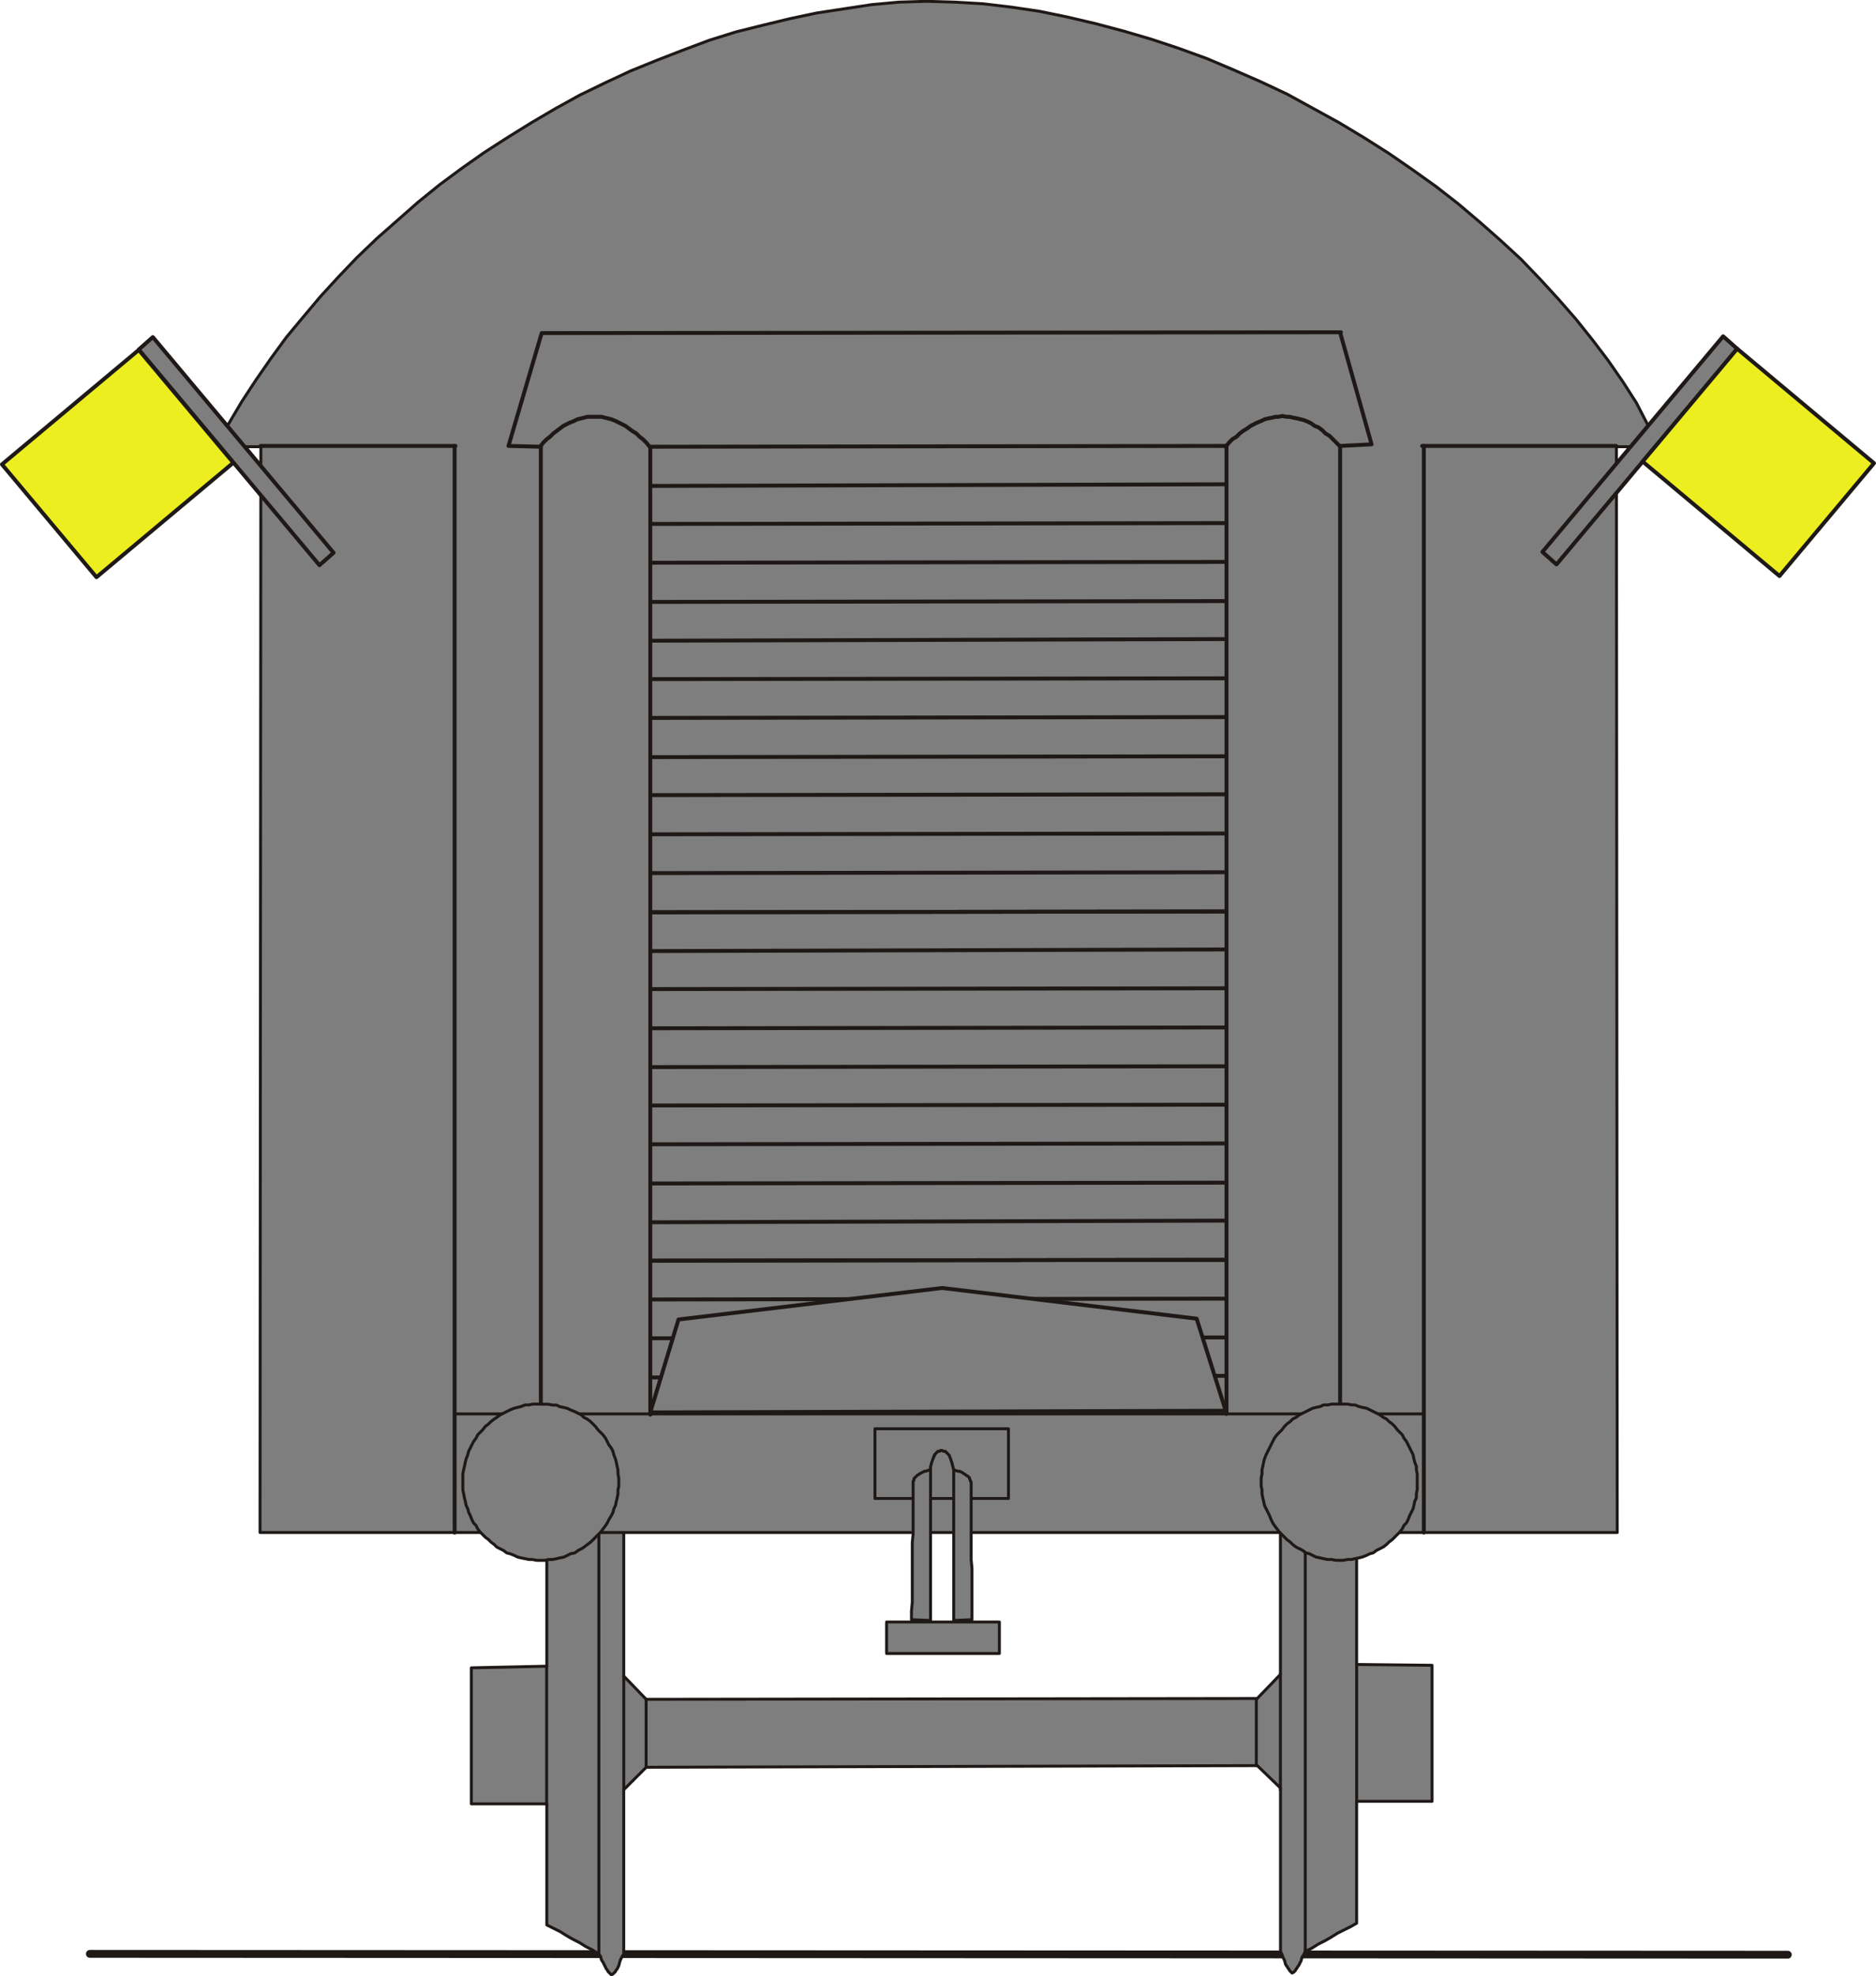 <?xml version="1.0" encoding="UTF-8"?>
<!-- Created with Inkscape (http://www.inkscape.org/) -->
<svg width="47.895mm" height="50.427mm" version="1.1" viewBox="0 0 47.895 50.427" xmlns="http://www.w3.org/2000/svg">
 <g transform="translate(-14.555 -103.72)">
  <path d="m60.198 153.6-43.349-0.021" fill="none" stroke="#1e1917" stroke-linecap="round" stroke-linejoin="round" stroke-miterlimit="10" stroke-width=".2"/>
  <path d="m31.051 148.82-0.572 0.572v4.191l-0.042 0.064-0.042 0.085-0.021 0.064-0.021 0.085-0.042 0.085-0.021 0.021-0.021 0.042-0.064 0.064-0.042 0.021-0.085-0.085-0.021-0.042-0.021-0.021-0.042-0.085-0.042-0.085-0.042-0.064-0.021-0.085-0.042-0.064-0.169-0.106-0.169-0.085-0.169-0.106-0.169-0.085-0.148-0.085-0.169-0.106-0.339-0.169v-3.09h-1.926v-3.471l1.926-0.042v-3.133l0.339-0.169 0.169-0.106 0.148-0.085 0.169-0.085 0.169-0.106 0.169-0.085 0.169-0.106 0.042-0.064 0.021-0.064 0.042-0.064 0.042-0.085 0.169-0.254 0.169 0.254 0.021 0.085 0.042 0.064 0.085 0.127v4.128l0.572 0.593 15.6-0.021 0.593-0.614v-4.128l0.042-0.085 0.042-0.064 0.021-0.064 0.127-0.191 0.021-0.064 0.042-0.085 0.042 0.085 0.064 0.064 0.085 0.127 0.021 0.064 0.085 0.127 0.042 0.085 0.169 0.085 0.169 0.106 0.169 0.085 0.148 0.085 0.169 0.106 0.339 0.169 0.148 0.085v3.154l1.926 0.021v3.471h-1.926v3.111l-0.148 0.085-0.339 0.169-0.169 0.106-0.148 0.085-0.169 0.085-0.169 0.106-0.169 0.085-0.042 0.085-0.042 0.064-0.021 0.085-0.064 0.127-0.021 0.021-0.021 0.042-0.021 0.021-0.021 0.042-0.042 0.042-0.042 0.021-0.064-0.064-0.021-0.042-0.021-0.021-0.021-0.042-0.021-0.021-0.021-0.042-0.021-0.085-0.042-0.085-0.021-0.064-0.042-0.085v-4.17l-0.593-0.572-15.6 0.042" fill="#7e7e7e" fill-rule="evenodd" stroke="#1e1917" stroke-linecap="round" stroke-linejoin="round" stroke-miterlimit="10" stroke-width=".075"/>
  <g fill="none" stroke="#1e1917" stroke-linecap="round" stroke-linejoin="round" stroke-miterlimit="10" stroke-width=".075">
   <path d="m47.879 153.56v-11.218"/>
   <path d="m28.511 146.24v3.535"/>
   <path d="m30.48 146.49v2.879"/>
   <path d="m29.845 142.34v11.261"/>
  </g>
  <path d="m21.209 115.12h-1.143l0.318-0.572 0.339-0.572 0.36-0.55 0.381-0.55 0.402-0.55 0.423-0.508 0.445-0.529 0.466-0.508 0.466-0.487 0.508-0.487 1.058-0.931 0.55-0.445 0.572-0.423 0.572-0.402 0.593-0.381 0.614-0.381 0.614-0.36 0.614-0.339 0.656-0.318 0.635-0.296 0.677-0.275 0.656-0.254 0.677-0.254 0.677-0.212 0.677-0.169 0.699-0.169 0.699-0.148 1.397-0.212 0.699-0.064 0.699-0.021 0.72 0.021 0.72 0.042 0.72 0.085 0.72 0.106 0.72 0.148 0.72 0.169 0.72 0.191 0.72 0.212 0.699 0.233 0.699 0.254 0.699 0.296 0.677 0.296 0.677 0.318 1.312 0.72 0.635 0.381 0.635 0.402 0.614 0.423 0.593 0.423 0.572 0.445 0.55 0.466 0.529 0.466 0.529 0.487 0.487 0.508 0.466 0.508 0.445 0.508 0.423 0.529 0.402 0.529 0.381 0.55 0.339 0.529 0.296 0.572 0.296 0.55h-1.101l0.021 27.707h-34.65l0.021-27.707" fill="#7e7e7e" fill-rule="evenodd" stroke="#1e1917" stroke-linecap="round" stroke-linejoin="round" stroke-miterlimit="10" stroke-width=".075"/>
  <g fill="none" stroke="#1e1917" stroke-linecap="round" stroke-linejoin="round" stroke-miterlimit="10">
   <path d="m26.183 139.8h24.723" stroke-width=".075"/>
   <g stroke-width=".1">
    <path d="m48.768 142.85v-27.75l0.804-0.042-0.804-2.857"/>
    <path d="m28.363 115.12-0.826-0.021 0.847-2.879 20.405-0.021"/>
    <path d="m28.363 142.83v-27.707"/>
    <path d="m31.157 115.12 14.711-0.021"/>
    <path d="m31.157 116.12 14.711-0.042"/>
    <path d="m31.157 117.09 14.711-0.021"/>
    <path d="m31.157 118.08 14.711-0.021"/>
    <path d="m31.157 119.08 14.711-0.021"/>
    <path d="m31.157 120.07 14.711-0.042"/>
    <path d="m31.157 121.05 14.711-0.021"/>
    <path d="m31.157 122.04 14.711-0.021"/>
    <path d="m31.157 123.04 14.711-0.021"/>
    <path d="m31.157 124.01 14.711-0.021"/>
    <path d="m31.157 125.01 14.711-0.021"/>
    <path d="m31.157 126 14.711-0.021"/>
    <path d="m31.157 127 14.711-0.021"/>
    <path d="m31.157 127 14.711-0.021"/>
    <path d="m31.157 127.99 14.711-0.042"/>
    <path d="m31.157 128.96 14.711-0.021"/>
    <path d="m31.157 129.96 14.711-0.021"/>
    <path d="m31.157 130.95 14.711-0.021"/>
    <path d="m31.157 131.93 14.711-0.021"/>
    <path d="m31.157 132.92 14.711-0.021"/>
    <path d="m31.157 133.92 14.711-0.021"/>
    <path d="m31.157 134.91 14.711-0.042"/>
    <path d="m31.157 135.89 14.711-0.021"/>
    <path d="m31.157 135.89 14.711-0.021"/>
    <path d="m31.157 136.88 14.711-0.021"/>
    <path d="m31.157 137.87 14.711-0.021"/>
    <path d="m31.157 138.87 14.711-0.042"/>
    <path d="m31.157 139.82v-24.702"/>
    <path d="m45.868 115.12v24.68"/>
    <path d="m50.906 115.1v27.728"/>
    <path d="m26.162 142.83v-27.728"/>
   </g>
  </g>
  <path d="m36.893 141.96h3.408v-1.778h-3.408z" fill="#7e7e7e"/>
  <path d="m36.893 140.18h3.408v1.778h-3.408z" fill="none" stroke="#1e1917" stroke-linecap="round" stroke-linejoin="round" stroke-miterlimit="10" stroke-width=".075"/>
  <path d="m37.19 145.92h2.879v-0.804h-2.879z" fill="#7e7e7e"/>
  <path d="m37.19 145.11h2.879v0.804h-2.879z" fill="none" stroke="#1e1917" stroke-linecap="round" stroke-linejoin="round" stroke-miterlimit="10" stroke-width=".075"/>
  <path d="m38.29 141.94v-0.487l0.021-0.106v-0.191l0.021-0.085 0.042-0.127 0.021-0.042v-0.021l0.021-0.021v-0.021l0.042-0.042 0.042-0.042h0.042l0.021-0.021h0.042l0.042 0.021h0.042l0.021 0.021 0.085 0.085v0.021l0.021 0.042 0.042 0.127 0.042 0.169 0.042 0.212 0.021 0.233 0.021 0.275" fill="none" stroke="#1e1917" stroke-linecap="round" stroke-linejoin="round" stroke-miterlimit="10" stroke-width=".075"/>
  <g fill="#7e7e7e" fill-rule="evenodd" stroke="#1e1917" stroke-linecap="round" stroke-linejoin="round" stroke-miterlimit="10" stroke-width=".075">
   <path d="m38.312 141.22v3.852l-0.487-0.021v-0.212l0.021-0.233v-1.524l0.021-0.212v-1.355l0.021-0.021v-0.042l0.042-0.042 0.042-0.042 0.042-0.021 0.021-0.021 0.127-0.064h0.042l0.042-0.021 0.064-0.021"/>
   <path d="m38.904 141.22v3.852l0.466-0.021v-1.312l-0.021-0.212v-1.99l-0.021-0.021v-0.021l-0.021-0.042v-0.021l-0.042-0.042-0.042-0.021-0.021-0.021-0.042-0.021-0.021-0.021-0.085-0.042h-0.042l-0.064-0.021-0.042-0.021"/>
   <path d="m48.747 139.55h-0.191l-0.106 0.021h-0.106l-0.085 0.042-0.106 0.021-0.085 0.021-0.339 0.169-0.085 0.064-0.085 0.042-0.064 0.064-0.085 0.064-0.064 0.064-0.064 0.085-0.127 0.127-0.064 0.085-0.085 0.169-0.127 0.254-0.042 0.106-0.021 0.085-0.021 0.106-0.021 0.085v0.106l-0.021 0.106v0.212l0.021 0.085v0.106l0.021 0.106 0.021 0.085 0.021 0.106 0.127 0.254 0.042 0.106 0.042 0.085 0.042 0.064 0.127 0.169 0.191 0.191 0.085 0.064 0.064 0.064 0.085 0.064 0.169 0.085 0.085 0.064 0.085 0.021 0.169 0.085 0.106 0.021 0.085 0.021 0.106 0.021h0.106l0.106 0.021h0.191l0.106-0.021h0.106l0.085-0.021 0.106-0.021 0.085-0.021 0.106-0.042 0.085-0.042 0.085-0.021 0.085-0.064 0.169-0.085 0.085-0.064 0.064-0.064 0.085-0.064 0.191-0.191 0.064-0.085 0.042-0.085 0.064-0.064 0.042-0.085 0.042-0.106 0.085-0.169 0.021-0.085 0.021-0.106 0.042-0.085v-0.106l0.021-0.106v-0.402l-0.021-0.106v-0.085l-0.042-0.106-0.021-0.085-0.021-0.106-0.169-0.339-0.064-0.085-0.042-0.085-0.127-0.127-0.064-0.085-0.064-0.064-0.085-0.064-0.064-0.064-0.085-0.042-0.085-0.064-0.339-0.169-0.106-0.021-0.085-0.021-0.106-0.042h-0.085l-0.106-0.021h-0.212"/>
   <path d="m28.363 139.55h-0.212l-0.085 0.021h-0.106l-0.106 0.042-0.169 0.042-0.106 0.042-0.254 0.127-0.085 0.064-0.064 0.042-0.085 0.064-0.064 0.064-0.085 0.064-0.064 0.085-0.127 0.127-0.042 0.085-0.064 0.085-0.127 0.254-0.021 0.085-0.042 0.106-0.021 0.085-0.021 0.106-0.021 0.085-0.021 0.106v0.402l0.042 0.212 0.021 0.085 0.021 0.106 0.042 0.085 0.021 0.085 0.042 0.085 0.042 0.106 0.042 0.085 0.064 0.064 0.042 0.085 0.064 0.085 0.127 0.127 0.085 0.064 0.064 0.064 0.085 0.064 0.064 0.064 0.169 0.085 0.085 0.064 0.085 0.021 0.106 0.042 0.085 0.042 0.085 0.021 0.212 0.042h0.085l0.106 0.021h0.212l0.085-0.021h0.106l0.106-0.021 0.085-0.021 0.106-0.021 0.169-0.085 0.106-0.021 0.085-0.064 0.085-0.042 0.064-0.042 0.169-0.127 0.254-0.254 0.127-0.169 0.042-0.064 0.042-0.085 0.064-0.106 0.042-0.085 0.021-0.085 0.042-0.085 0.021-0.106 0.021-0.085 0.021-0.106v-0.106l0.021-0.085v-0.212l-0.021-0.106v-0.106l-0.021-0.085-0.021-0.106-0.021-0.085-0.042-0.106-0.021-0.085-0.042-0.085-0.064-0.085-0.085-0.169-0.064-0.085-0.127-0.127-0.064-0.085-0.127-0.127-0.085-0.064-0.085-0.042-0.064-0.064-0.169-0.085-0.106-0.042-0.085-0.042-0.085-0.021-0.106-0.021-0.085-0.042h-0.106l-0.106-0.021h-0.191"/>
  </g>
  <g fill="none" stroke="#1e1917" stroke-linecap="round" stroke-linejoin="round" stroke-miterlimit="10">
   <g stroke-width=".075">
    <path d="m31.051 147.08v1.736"/>
    <path d="m49.191 146.19v3.471"/>
    <path d="m46.63 147.08v1.693"/>
    <path d="m47.244 146.43v2.963"/>
   </g>
   <g stroke-width=".1">
    <path d="m21.209 115.1h4.974"/>
    <path d="m55.816 115.1h-4.953"/>
    <path d="m28.342 115.12 0.085-0.106 0.085-0.085 0.085-0.064 0.085-0.085 0.254-0.191 0.169-0.085 0.106-0.042 0.085-0.042 0.254-0.064h0.36l0.254 0.064 0.106 0.042 0.254 0.127 0.169 0.127 0.106 0.064 0.085 0.085 0.085 0.064 0.085 0.085 0.085 0.106"/>
    <path d="m45.847 115.12 0.085-0.106 0.085-0.085 0.106-0.064 0.085-0.085 0.085-0.064 0.106-0.064 0.085-0.064 0.169-0.085 0.106-0.042 0.085-0.042 0.085-0.021 0.106-0.021 0.085-0.021h0.085l0.085-0.021 0.106 0.021h0.085l0.085 0.021 0.106 0.021 0.169 0.042 0.106 0.042 0.085 0.042 0.085 0.064 0.106 0.042 0.085 0.064 0.085 0.085 0.106 0.064 0.275 0.275"/>
   </g>
  </g>
  <g fill-rule="evenodd" stroke="#1e1917" stroke-linecap="round" stroke-linejoin="round" stroke-miterlimit="10" stroke-width=".1">
   <path d="m45.847 139.72-14.69 0.042 0.72-2.371 6.731-0.804 6.498 0.783 0.741 2.349" fill="#7e7e7e"/>
   <path d="m18.097 112.64 0.36-0.318 4.614 5.503-0.36 0.318-4.614-5.503" fill="#7e7e7e"/>
   <path d="m14.605 115.57 3.493-2.921 2.413 2.879-3.493 2.921-2.413-2.879" fill="#edee20"/>
   <path d="m58.907 112.62-0.36-0.318-4.614 5.503 0.36 0.318 4.614-5.503" fill="#7e7e7e"/>
   <path d="m62.399 115.54-3.493-2.921-2.413 2.879 3.493 2.921 2.413-2.879" fill="#edee20"/>
  </g>
 </g>
</svg>
